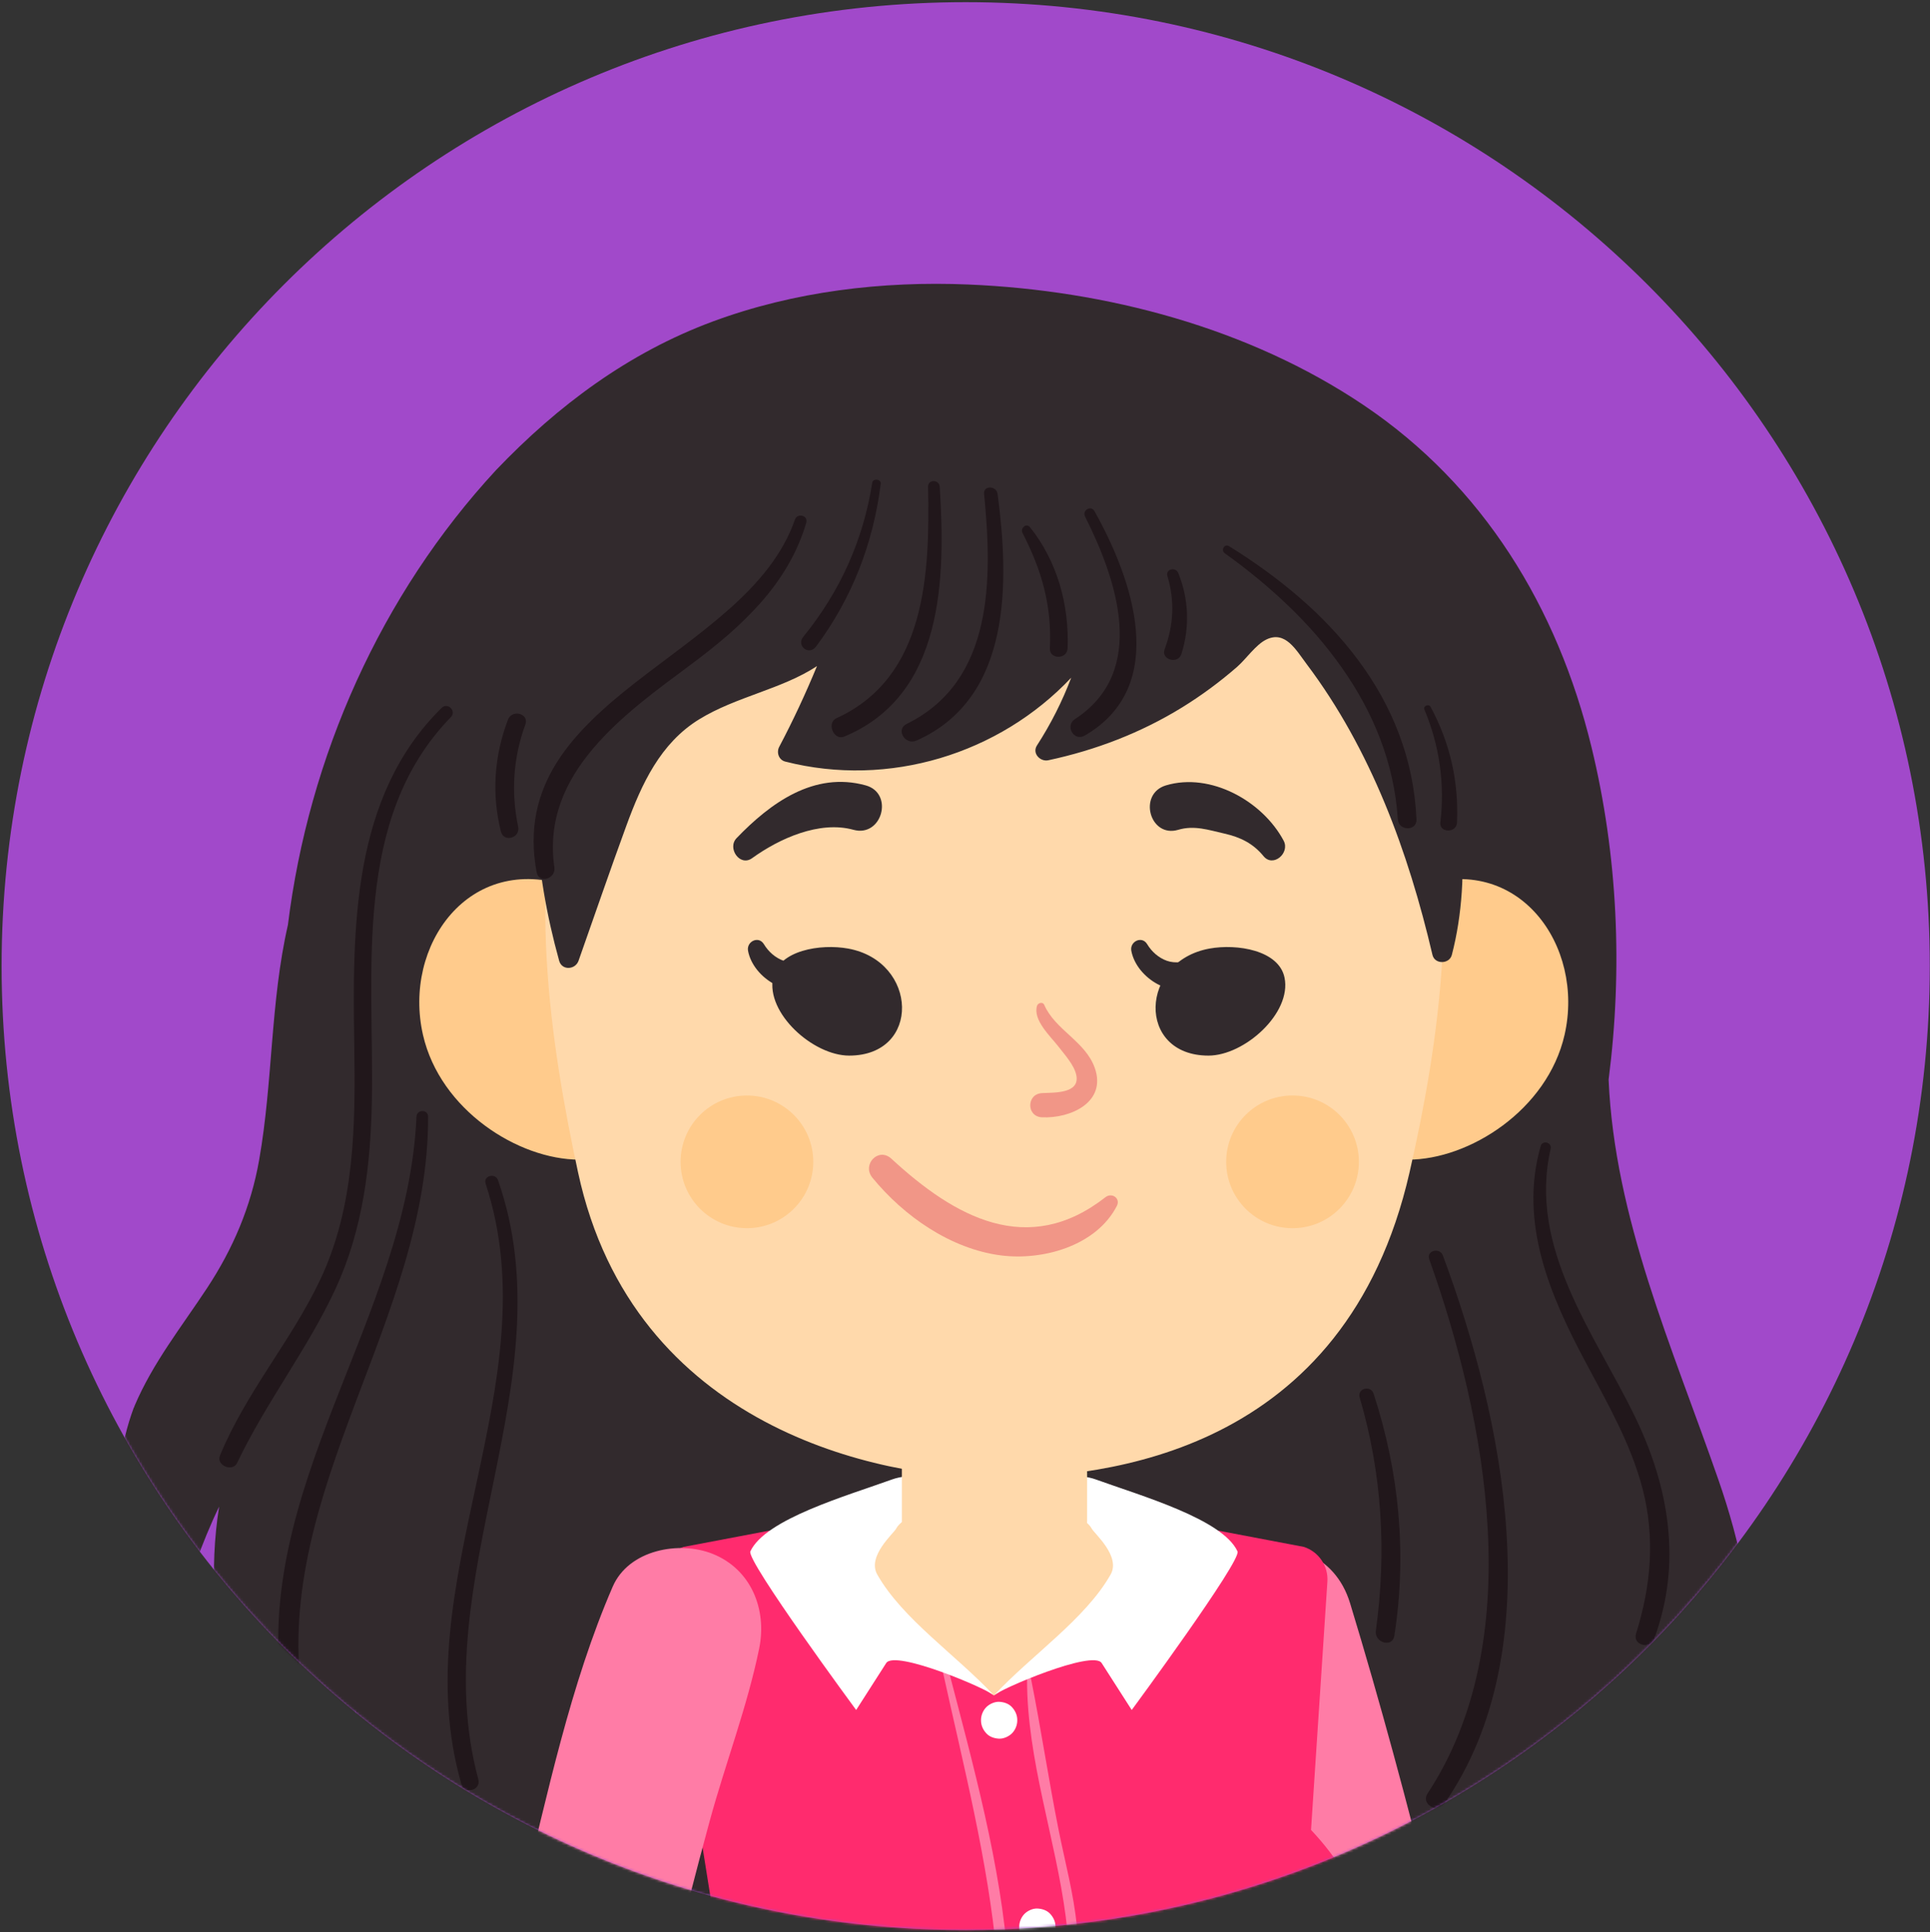 <svg width="765" height="766" viewBox="0 0 765 766" fill="none" xmlns="http://www.w3.org/2000/svg">
<rect x="0" y="0" width="765" height="766" fill="#333333" stroke="none"/>
<path d="M382.776 765.138C593.826 765.138 764.915 594.048 764.915 382.999C764.915 171.949 593.826 0.859 382.776 0.859C171.726 0.859 0.637 171.949 0.637 382.999C0.637 594.048 171.726 765.138 382.776 765.138Z" fill="#A149CA"/>
<mask id="mask0_1098_2893" style="mask-type:luminance" maskUnits="userSpaceOnUse" x="0" y="0" width="765" height="766">
<path d="M382.776 765.138C593.826 765.138 764.915 594.048 764.915 382.999C764.915 171.949 593.826 0.859 382.776 0.859C171.726 0.859 0.637 171.949 0.637 382.999C0.637 594.048 171.726 765.138 382.776 765.138Z" fill="white"/>
</mask>
<g mask="url(#mask0_1098_2893)">
<path d="M681.137 586.644C662.787 533.832 640.013 483.039 637.608 428.031C643.266 384.102 641.253 339.035 630.798 296.069C617.388 240.959 588.001 192.558 540.487 160.596C494.858 129.901 438.448 115.088 383.887 112.791C349.675 111.348 314.745 115.522 282.532 127.455C249.16 139.821 221.107 160.738 196.659 186.325C150.935 235.755 122.381 299.931 114.121 366.668C107.101 397.492 108.219 428.614 102.717 459.865C99.471 478.336 92.39 494.992 82.091 510.624C71.968 525.992 60.584 540.262 53.34 557.338C53.293 557.453 53.273 557.568 53.232 557.683C53.123 557.873 53.022 558.063 52.941 558.286C42.424 586.827 45.982 618.003 62.549 643.494C64.439 646.401 68.769 645.866 69.833 642.539C74.766 627.083 79.868 611.742 86.855 597.275C78.893 647.777 94.315 700.46 129.293 738.657C131.651 741.231 136.109 739.192 136.096 735.838C135.994 716.452 137.6 697.316 140.907 678.323C151.924 710.136 172.828 737.701 197.181 760.895C210.774 773.844 225.735 784.334 244.146 788.995C265.3 794.348 288.034 795.019 309.71 796.246C359.677 799.071 409.873 797.75 459.629 792.39C501.349 787.898 547.683 783.805 586.015 765.503C623.155 747.77 640.515 713.355 653.491 676.697C658.647 693.61 661.635 709.52 654.873 727.652C653.382 731.65 658.823 733.954 661.534 731.528C704.5 693.081 698.449 636.461 681.137 586.644Z" fill="#322A2D"/>
<path d="M640.63 1091.67C640.196 1074.98 635.371 1059.34 631.868 1042.97C628.216 1025.92 624.537 1008.86 621.094 991.753C613.322 953.151 602.738 915.11 593.821 876.758C575.092 796.212 556.526 715.448 532.322 636.332C521.359 600.48 464.291 616.214 476.135 651.822C502.508 731.094 518.099 813.375 538.014 894.389C547.534 933.121 556.546 972.428 571.914 1009.34C578.9 1026.12 586.137 1042.63 594.993 1058.52C603.111 1073.09 611.296 1087.89 624.259 1098.44C630.296 1103.36 640.86 1100.65 640.63 1091.67Z" fill="#FFD9AB"/>
<path d="M641.585 1091.67C641.931 1074.87 637.093 1058.97 633.813 1042.44C630.412 1025.32 626.909 1008.21 623.629 991.062C616.23 952.392 605.53 914.338 596.64 875.992C577.959 795.433 559.237 714.71 535.134 635.566C523.114 596.103 460.26 613.47 473.33 652.608C500.028 732.531 515.545 815.584 535.724 897.276C545.59 937.234 555.361 977.144 571.549 1015.1C584.165 1044.68 599.405 1081.3 625.716 1100.78C632.458 1105.76 641.436 1098.94 641.585 1091.67Z" fill="#FF7CA6"/>
<path d="M270.992 613.247L350.597 598.137H437.214L516.812 613.247C522.7 615.151 526.549 620.816 526.143 626.996L519.658 725.458C529.598 736.001 540.399 751.207 540.176 767.361C539.857 790.826 527.518 812.143 513.166 823.994L505.828 954.053C505.828 954.053 548.862 1020.38 558.105 1073.69C563.302 1103.65 443.767 1124.47 410.286 1124.47C382.728 1124.47 246.016 1118.79 256.478 1073.69C272.029 1006.68 313.844 954.053 313.844 954.053L261.662 626.989C261.262 620.816 265.104 615.151 270.992 613.247Z" fill="#FF2B6E"/>
<path d="M407.095 665.821C407.061 697.635 418.356 728.621 422.436 759.92C424.855 778.465 424.014 797.716 423.859 816.364C423.337 879.475 421.06 942.56 420.85 1005.67C420.721 1042.62 420.864 1079.58 422.747 1116.5C422.896 1119.47 427.531 1119.48 427.382 1116.5C423.96 1049.48 425.437 982.26 426.711 915.198C427.66 865.232 431.556 813.829 426.867 763.965C425.647 750.989 422.158 738.263 419.617 725.504C415.646 705.59 412.658 685.499 408.687 665.598C408.497 664.696 407.095 664.927 407.095 665.821Z" fill="#FF7CA6"/>
<path d="M373.675 662.549C381.813 699.661 391.672 737.776 395.128 775.715C396.89 795.033 396.266 814.785 396.382 834.158C396.761 901.451 396.355 968.757 395.968 1036.05C395.812 1063.36 395.677 1090.66 395.379 1117.96C395.345 1120.95 399.946 1120.95 400.007 1117.96C401.206 1059.89 401.586 1001.79 401.626 943.706C401.667 888.82 403.442 833.216 399.587 778.419C396.856 739.592 385.662 699.411 375.932 661.919C375.552 660.462 373.35 661.086 373.675 662.549Z" fill="#FF7CA6"/>
<path d="M393.969 672.143C337.214 635.139 329.286 634.265 319.088 604.119L350.596 598.143H437.214L454.689 601.456C456.322 620.219 457.176 631.399 393.969 672.143Z" fill="#FFD9AB"/>
<path d="M393.97 672.143C408.925 656.084 430.174 641.909 440.216 624.203C444.323 616.959 433.766 607.954 432.763 606.05C427.931 596.869 389.491 588.412 389.491 588.412C389.491 588.412 421.914 582.002 434.287 586.488C452.081 592.939 484.599 602.174 490.521 615.035C492.209 618.694 448.585 677.91 448.585 677.91L436.672 659.303C433.196 653.882 396.301 669.636 393.97 672.143Z" fill="white"/>
<path d="M393.97 672.143C379.015 656.084 357.766 641.909 347.724 624.203C343.618 616.959 354.175 607.954 355.177 606.05C360.009 596.869 398.449 588.412 398.449 588.412C398.449 588.412 366.026 582.002 353.653 586.488C335.852 592.939 303.341 602.174 297.419 615.035C295.732 618.694 339.355 677.91 339.355 677.91L351.268 659.303C354.744 653.882 391.639 669.636 393.97 672.143Z" fill="white"/>
<path d="M394.194 639.369C373.92 639.369 357.481 622.93 357.481 602.656V519.318H430.906V602.656C430.906 622.93 414.468 639.369 394.194 639.369Z" fill="#FFD9AB"/>
<path d="M620.147 410.272C613.344 440.052 582.357 459.73 558.167 459.73C530.534 459.73 531.157 441.367 531.157 411.444C531.157 381.528 544.621 357.426 562.415 351.341C601.892 337.85 628.23 374.881 620.147 410.272Z" fill="#FFCB8C"/>
<path d="M167.659 410.272C174.462 440.052 205.448 459.73 229.639 459.73C257.271 459.73 256.648 441.367 256.648 411.444C256.648 381.528 243.184 357.426 225.39 351.341C185.913 337.85 159.575 374.881 167.659 410.272Z" fill="#FFCB8C"/>
<path d="M558.701 464.791C533.284 575.985 438.705 585.891 393.915 585.891C349.126 585.891 251.05 566.444 229.13 464.791C207.298 363.571 187.837 196.041 393.915 196.041C599.994 196.041 581.773 363.849 558.701 464.791Z" fill="#FFD9AB"/>
<path d="M296.063 486.894C310.587 486.894 322.361 475.12 322.361 460.596C322.361 446.073 310.587 434.299 296.063 434.299C281.54 434.299 269.766 446.073 269.766 460.596C269.766 475.12 281.54 486.894 296.063 486.894Z" fill="#FFCB8C"/>
<path d="M486.021 460.597C486.021 475.125 497.798 486.902 512.326 486.902C526.854 486.902 538.63 475.125 538.63 460.597C538.63 446.07 526.854 434.293 512.326 434.293C497.798 434.293 486.021 446.07 486.021 460.597Z" fill="#FFCB8C"/>
<path d="M411.059 398.725C409.304 404.362 416.446 410.894 419.495 414.858C421.894 417.975 425.682 422.095 426.576 426.039C428.304 433.635 417.957 433.086 412.99 433.357C406.838 433.696 406.804 442.654 412.99 442.945C424.408 443.473 438.76 436.928 433.928 423.328C430.188 412.799 418.201 408.293 413.905 398.352C413.336 397.044 411.418 397.566 411.059 398.725Z" fill="#F19687"/>
<path d="M403.22 681.854C403.22 681.928 403.22 682.01 403.22 682.084C403.22 683.927 402.42 685.858 401.112 687.166C399.865 688.413 397.819 689.348 396.03 689.273C394.174 689.192 392.242 688.582 390.948 687.166C389.661 685.763 388.848 684.036 388.848 682.084C388.848 682.01 388.848 681.928 388.848 681.854C388.848 680.011 389.647 678.079 390.948 676.772C392.195 675.525 394.241 674.59 396.03 674.664C397.887 674.746 399.818 675.356 401.112 676.772C402.406 678.181 403.22 679.909 403.22 681.854Z" fill="white"/>
<path d="M418.371 763.795C418.371 763.869 418.371 763.951 418.371 764.025C418.371 765.868 417.571 767.799 416.264 769.107C415.017 770.354 412.97 771.289 411.182 771.208C409.325 771.126 407.4 770.517 406.1 769.107C404.812 767.705 403.992 765.977 403.992 764.025C403.992 763.951 403.992 763.869 403.992 763.795C403.992 761.952 404.792 760.021 406.1 758.713C407.346 757.466 409.386 756.531 411.182 756.612C413.038 756.694 414.969 757.303 416.264 758.713C417.558 760.116 418.371 761.843 418.371 763.795Z" fill="white"/>
<path d="M438.19 474.609C407.447 498.644 378.534 482.646 353.327 459.363C348.205 454.634 341.524 461.661 345.799 466.892C358.247 482.111 376.738 495.053 396.565 497.668C413.248 499.864 434.49 493.982 442.689 478.079C444.254 475.043 440.697 472.651 438.19 474.609Z" fill="#F19687"/>
<path d="M479.003 418.484C493.286 418.484 512.056 401.645 509.156 387.565C506.913 376.689 490.285 374.067 479.396 376.053C451.6 381.128 450.388 418.484 479.003 418.484Z" fill="#322A2D"/>
<path d="M454.711 374.317C456.486 377.272 459.244 379.738 462.517 380.89C465.918 382.09 469.225 381.243 472.687 380.924C478.006 380.436 479.484 388.141 475.31 390.593C465.037 396.631 450.509 387.869 448.429 376.96C447.724 373.26 452.617 370.828 454.711 374.317Z" fill="#322A2D"/>
<path d="M336.578 418.484C322.294 418.484 303.524 401.645 306.424 387.565C308.661 376.689 325.296 374.067 336.185 376.053C363.98 381.128 365.193 418.484 336.578 418.484Z" fill="#322A2D"/>
<path d="M302.792 374.317C304.568 377.272 307.325 379.738 310.598 380.89C314 382.09 317.306 381.243 320.769 380.924C326.088 380.436 327.565 388.141 323.384 390.593C313.112 396.631 298.584 387.869 296.504 376.96C295.806 373.26 300.698 370.828 302.792 374.317Z" fill="#322A2D"/>
<path d="M508.809 333.289C500.441 317.582 479.849 306.083 462.17 311.348C450.929 314.696 455.719 332.327 467.028 328.959C473.378 327.069 479.103 329.054 485.371 330.477C491.68 331.907 496.707 334.366 500.854 339.435C504.628 344.036 511.404 338.161 508.809 333.289Z" fill="#322A2D"/>
<path d="M298.103 340.221C308.816 332.476 324.773 325.232 338.271 328.959C349.614 332.09 354.459 314.472 343.123 311.348C322.686 305.711 305.353 318.334 291.964 332.266C288.142 336.236 293.272 343.71 298.103 340.221Z" fill="#322A2D"/>
<path d="M568.966 277.793C559.426 247.979 539.145 222.352 516.249 201.36C493.048 180.09 464.921 167.412 433.785 163.123C390.798 157.214 340.886 160.785 300.305 176.688C258.172 193.195 229.706 228.518 217.787 271.688C208.876 308.041 211.682 345.058 221.635 380.883C222.74 384.854 228.052 384.468 229.319 380.883C235.641 362.995 241.787 345.038 248.313 327.224C254.316 310.84 261.736 294.618 277.165 285.145C291.848 276.126 309.859 273.26 323.831 264.065C319.339 274.947 314.385 285.613 308.863 296.061C307.691 298.284 308.66 301.252 311.241 301.916C352.297 312.405 396.111 298.894 424.604 268.659C421.067 278.01 416.567 286.947 411.018 295.539C409.019 298.636 412.305 302.078 415.517 301.394C434.307 297.382 452.277 290.498 468.654 280.382C476.318 275.652 483.609 270.258 490.392 264.336C493.902 261.273 497.744 255.588 501.904 253.549C509.473 249.849 513.695 257.648 518.004 263.381C543.387 297.118 558.247 337.767 567.787 378.552C568.689 382.408 574.502 382.286 575.471 378.552C583.853 346.285 579.002 309.152 568.966 277.793Z" fill="#322A2D"/>
<path d="M320.789 1090.4C312.414 1078.79 308.328 1065.36 302.237 1052.53C295.705 1038.77 289.2 1025 282.735 1011.2C271.25 986.672 260.957 959.412 252.934 932.315C249.472 920.619 246.429 908.775 244.193 896.781C243.658 893.922 243.211 891.049 242.75 888.176C243.577 893.305 243.075 891.422 242.818 887.729C242.54 883.697 242.757 879.597 242.445 875.599C242.032 870.294 241.862 878.337 241.937 878.262C243.421 876.846 243.746 870.897 244.248 868.939C246.89 858.605 249.485 848.265 252.047 837.911C256.627 819.42 261.113 800.908 265.687 782.416C270.708 762.142 275.851 741.896 281.353 721.744C287.539 699.078 296.233 676.487 300.922 653.509C304.08 638.06 297.764 622.157 282.525 616.025C269.312 610.712 249.221 614.324 242.852 629.028C226.007 667.901 217.028 711.329 206.844 752.385C201.945 772.13 197.209 791.909 192.391 811.675C187.648 831.122 180.601 851.098 178.785 871.087C176.799 892.899 182.864 916.167 188.779 937.004C197.52 967.787 209.426 997.845 224.103 1026.27C232.877 1043.26 242.879 1058.82 254.554 1073.96C265.999 1088.81 280.187 1098.77 294.126 1110.99C307.657 1122.86 332.762 1106.99 320.789 1090.4Z" fill="#FF7CA6"/>
<path d="M345.738 191.373C342.154 214.134 332.959 234.577 318.404 252.452C315.497 256.023 320.647 260.068 323.439 256.335C337.695 237.267 346.125 215.414 349.099 191.827C349.343 189.936 346.036 189.469 345.738 191.373Z" fill="#21171B"/>
<path d="M367.869 192.959C368.553 227.11 367.273 268.41 331.563 284.72C327.504 286.57 330.452 293.739 334.633 292.004C374.13 275.586 374.794 229.258 372.477 192.959C372.287 190.025 367.808 189.971 367.869 192.959Z" fill="#21171B"/>
<path d="M390.06 195.819C393.326 229.008 394.065 270.009 359.372 286.99C354.893 289.185 358.809 295.562 363.234 293.604C401.22 276.799 400.014 230.431 395.413 195.819C394.973 192.492 389.715 192.343 390.06 195.819Z" fill="#21171B"/>
<path d="M405.266 211.207C412.909 226.04 416.974 240.181 416.141 256.985C415.917 261.505 422.998 261.512 423.175 256.985C423.839 239.89 419.041 222.347 408.2 208.944C406.81 207.223 404.344 209.411 405.266 211.207Z" fill="#21171B"/>
<path d="M430.087 204.77C442.642 229.739 455.097 266.214 426.096 285.065C422.023 287.715 425.662 294.084 429.931 291.624C463.912 271.994 448.761 229.224 433.793 202.601C432.431 200.175 428.853 202.317 430.087 204.77Z" fill="#21171B"/>
<path d="M462.733 228.39C465.68 238.148 465.206 247.892 461.628 257.398C460.076 261.518 466.947 263.51 468.289 259.235C471.643 248.569 471.203 237.572 467.049 227.198C466.012 224.596 461.872 225.565 462.733 228.39Z" fill="#21171B"/>
<path d="M315.077 206.01C296.111 260.869 199.682 276.69 212.719 345.812C213.6 350.481 220.396 348.408 219.739 343.874C214.318 306.281 247.785 282.85 274.137 263.227C293.95 248.468 312.387 231.657 319.577 207.25C320.437 204.343 316.053 203.198 315.077 206.01Z" fill="#21171B"/>
<path d="M201.342 285.309C195.867 299.695 194.824 314.717 198.544 329.658C199.655 334.117 206.309 332.22 205.387 327.775C202.528 314.013 203.402 300.413 208.247 287.22C209.839 282.87 202.962 281.054 201.342 285.309Z" fill="#21171B"/>
<path d="M485.493 219.37C520.627 244.428 551.2 280.043 554.059 324.791C554.358 329.514 561.689 329.582 561.466 324.791C559.236 276.174 526.596 240.945 487.16 216.525C485.324 215.386 483.792 218.158 485.493 219.37Z" fill="#21171B"/>
<path d="M564.582 281.25C570.586 295.594 572.727 310.63 570.918 326.08C570.43 330.213 577.328 330.389 577.518 326.08C578.236 309.858 574.747 294.497 567.035 280.22C566.331 278.919 563.986 279.833 564.582 281.25Z" fill="#21171B"/>
<path d="M175.071 280.626C139.375 315.733 139.707 367.915 140.426 414.506C140.907 445.961 140.683 478.316 126.921 507.331C115.429 531.562 97.412 552.154 87.187 577.042C85.588 580.932 92.201 583.73 94.01 579.922C105.394 555.976 121.88 534.916 133.013 510.895C143.909 487.389 146.958 461.735 147.405 436.074C148.286 384.983 139.565 324.487 178.724 284.285C181.048 281.893 177.45 278.288 175.071 280.626Z" fill="#21171B"/>
<path d="M165.083 442.688C161.621 522.692 99.092 590.723 112.048 672.747C112.712 676.962 120.145 676.013 119.569 671.731C108.68 590.507 169.935 522.794 169.691 442.688C169.677 439.714 165.212 439.734 165.083 442.688Z" fill="#21171B"/>
<path d="M192.492 469.249C218.539 548.556 159.906 627.442 182.877 707.256C184.117 711.559 190.771 709.75 189.599 705.407C168.193 625.91 224.99 546.97 197.411 467.894C196.341 464.818 191.462 466.105 192.492 469.249Z" fill="#21171B"/>
<path d="M610.673 454.364C601.98 484.917 614.461 513.728 628.697 540.419C637.256 556.464 646.457 572.462 651.072 590.195C656.106 609.541 654.419 628.703 648.504 647.601C647.047 652.25 654.067 654.032 655.707 649.587C666.731 619.732 661.636 589.518 647.996 561.492C631.787 528.188 605.652 494.694 614.637 455.454C615.227 452.886 611.398 451.809 610.673 454.364Z" fill="#21171B"/>
<path d="M566.501 499.206C589.343 563.164 605.761 650.378 565.844 711.024C563.065 715.238 569.74 719.026 572.565 714.954C614.922 653.759 595.949 562.182 571.908 497.722C570.661 494.374 565.281 495.784 566.501 499.206Z" fill="#21171B"/>
<path d="M538.929 553.998C547.853 584.287 549.642 615.26 545.353 646.49C544.702 651.24 551.919 653.368 552.677 648.51C557.746 616.073 554.615 583.636 544.451 552.48C543.313 548.991 537.879 550.434 538.929 553.998Z" fill="#21171B"/>
</g>
</svg>
